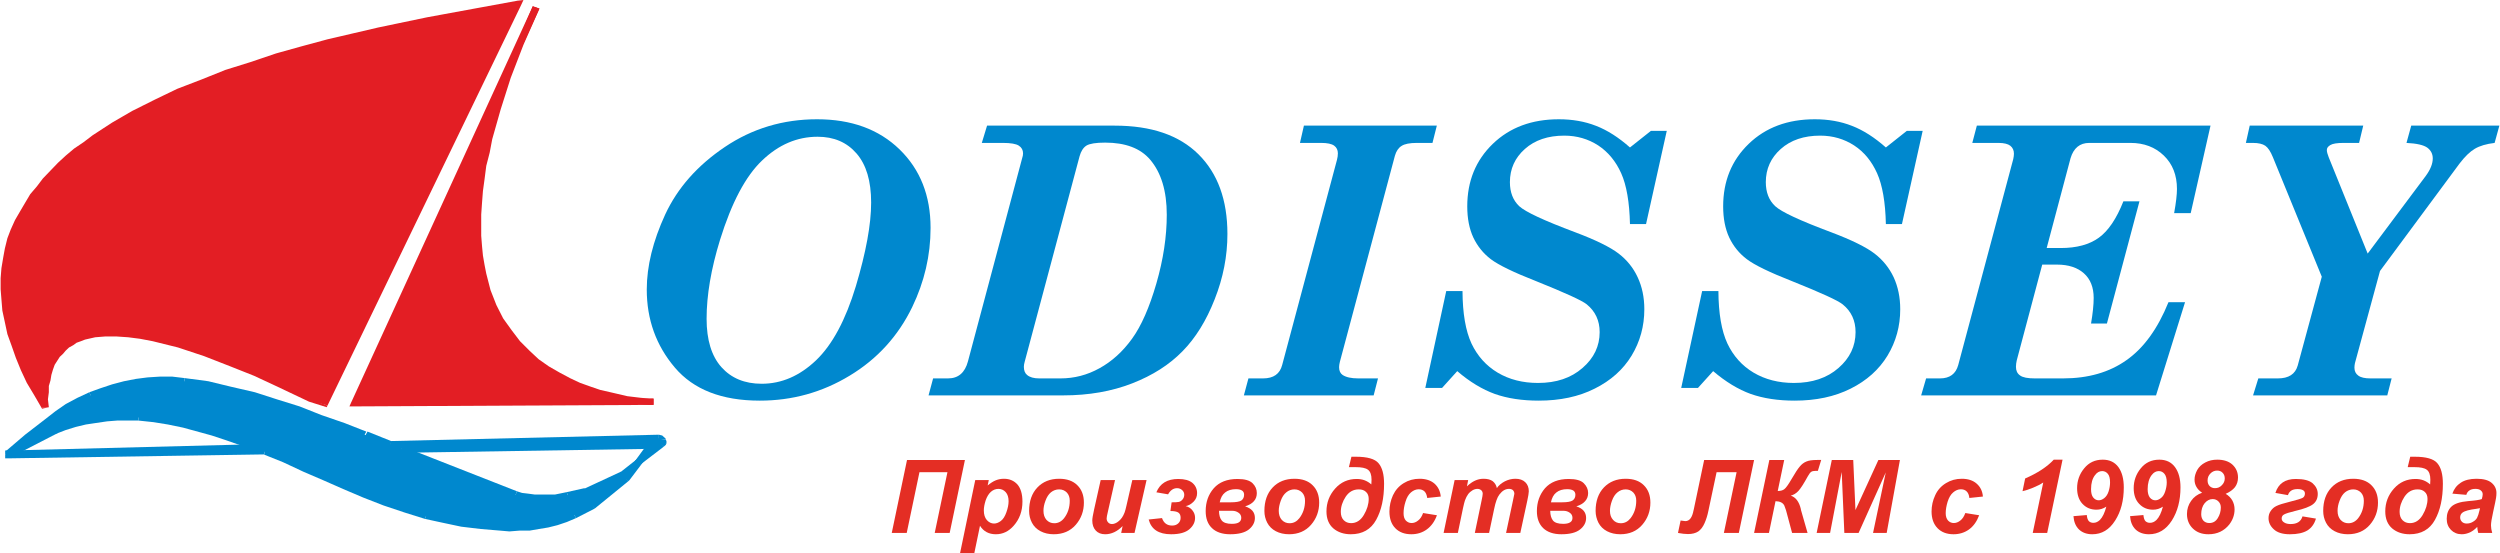 <?xml version="1.0" encoding="UTF-8"?>
<!DOCTYPE svg PUBLIC "-//W3C//DTD SVG 1.1//EN" "http://www.w3.org/Graphics/SVG/1.1/DTD/svg11.dtd">
<svg xmlns="http://www.w3.org/2000/svg" xml:space="preserve" width="999px" height="221px" version="1.1" style="shape-rendering:geometricPrecision; text-rendering:geometricPrecision; image-rendering:optimizeQuality; fill-rule:evenodd; clip-rule:evenodd"
viewBox="0 0 247.23 54.72"
 xmlns:xlink="http://www.w3.org/1999/xlink">
 <defs>
  <style type="text/css">
   <![CDATA[
    .fil0 {fill:#E31E24}
    .fil1 {fill:#0088CE}
    .fil2 {fill:#E42E24;fill-rule:nonzero}
   ]]>
  </style>
 </defs>
 <g id="Слой_x0020_1">
  <g id="_2458256280112">
   <g>
    <polygon class="fil0" points="51.14,0.39 46.97,1.17 42.28,2.02 37.44,3.03 32.42,4.2 29.84,4.9 27.33,5.6 24.82,6.38 22.39,7.23 19.97,8.16 17.64,9.1 15.38,10.11 13.2,11.2 11.2,12.36 9.28,13.61 7.52,14.93 5.93,16.33 4.51,17.81 3.26,19.37 2.18,21.08 1.34,22.79 0.76,24.66 0.42,26.53 0.34,28.55 0.5,30.73 1,32.98 1.84,35.31 2.93,37.72 4.34,40.29 4.43,38.81 4.51,37.57 4.85,36.48 5.35,35.55 5.85,34.77 6.6,34.15 7.36,33.68 8.28,33.29 9.28,33.06 10.28,32.98 11.45,32.98 12.62,33.06 13.87,33.21 15.13,33.45 16.38,33.76 17.72,34.07 20.31,34.93 22.82,35.93 25.24,36.95 27.33,37.88 30.67,39.44 32.01,40.06 "/>
    <polygon class="fil0" points="4.01,40.29 4.68,40.13 3.93,38.81 3.26,37.57 2.67,36.4 2.18,35.16 1.67,33.99 1.34,32.82 1.09,31.73 0.92,30.64 0.76,29.63 0.67,28.55 0.67,27.53 0.76,26.6 0.92,25.67 1.09,24.73 1.34,23.8 1.67,22.87 2.09,22.01 2.5,21.23 3.01,20.38 3.51,19.6 4.1,18.82 4.77,18.04 5.43,17.27 6.18,16.56 6.93,15.87 7.77,15.25 8.61,14.54 9.53,13.92 11.36,12.68 13.46,11.51 15.54,10.42 17.8,9.41 20.14,8.48 22.48,7.54 24.99,6.69 27.41,5.91 30,5.21 32.51,4.51 37.52,3.35 42.37,2.33 46.97,1.48 51.23,0.7 51.14,0.07 46.88,0.85 42.2,1.71 37.36,2.72 32.34,3.89 29.75,4.59 27.24,5.29 24.73,6.14 22.23,6.92 19.89,7.86 17.47,8.79 15.21,9.88 13.03,10.97 11.03,12.13 9.11,13.38 8.19,14.08 7.27,14.7 6.44,15.4 5.68,16.1 4.93,16.88 4.18,17.66 3.59,18.44 2.93,19.21 2.42,20.07 1.92,20.92 1.42,21.78 1,22.71 0.67,23.57 0.42,24.58 0.25,25.51 0.08,26.53 0,27.53 0,28.62 0.08,29.63 0.17,30.73 0.42,31.89 0.67,33.06 1.09,34.22 1.5,35.39 2.01,36.64 2.59,37.88 3.34,39.13 4.1,40.44 4.77,40.29 "/>
    <polygon class="fil0" points="31.67,39.9 31.84,39.74 30.84,39.2 27.49,37.65 25.32,36.64 22.98,35.63 20.39,34.61 17.8,33.76 16.46,33.45 15.21,33.13 13.87,32.9 12.71,32.67 11.45,32.59 10.28,32.67 9.19,32.75 8.19,32.98 7.69,33.21 7.19,33.37 6.77,33.6 6.35,33.91 6.01,34.22 5.6,34.54 5.26,34.93 5.02,35.39 4.77,35.86 4.51,36.32 4.34,36.87 4.18,37.49 4.1,38.11 4.01,38.81 4.01,39.51 4.01,40.29 4.77,40.29 4.68,39.51 4.77,38.81 4.77,38.19 4.93,37.65 5.02,37.1 5.18,36.56 5.35,36.09 5.6,35.7 5.85,35.31 6.18,35 6.44,34.69 6.77,34.38 7.19,34.15 7.52,33.91 7.94,33.76 8.35,33.6 9.36,33.37 10.36,33.29 11.45,33.29 12.62,33.37 13.79,33.52 15.05,33.76 16.3,34.07 17.55,34.38 20.14,35.24 22.73,36.25 25.07,37.18 27.24,38.19 30.51,39.74 32.26,40.29 32.34,40.13 "/>
    <polygon class="fil0" points="51.14,0.07 50.89,0.31 31.67,39.9 32.34,40.13 51.48,0.54 51.14,0.07 51.48,0.54 51.73,0 "/>
    <polygon class="fil0" points="52.98,0.7 51.39,4.28 50.14,7.62 49.14,10.73 48.3,13.69 47.72,16.33 47.38,18.9 47.22,21.23 47.22,23.33 47.38,25.36 47.72,27.14 48.13,28.78 48.72,30.25 49.48,31.66 50.23,32.9 51.06,33.99 52.06,34.93 52.98,35.78 54.07,36.56 55.07,37.18 56.16,37.72 57.25,38.19 58.25,38.58 59.25,38.89 60.25,39.13 61.92,39.51 63.35,39.67 64.26,39.74 64.6,39.74 35.01,39.9 "/>
    <polygon class="fil0" points="64.6,40.06 64.6,39.44 64.26,39.44 63.35,39.36 62.01,39.2 60.34,38.81 59.33,38.58 58.42,38.27 57.33,37.88 56.33,37.41 55.32,36.87 54.24,36.25 53.24,35.55 52.32,34.69 51.39,33.76 50.56,32.67 49.72,31.5 49.05,30.18 48.47,28.7 48.05,27.07 47.88,26.21 47.72,25.28 47.63,24.35 47.55,23.33 47.55,22.32 47.55,21.23 47.63,20.07 47.72,18.9 47.88,17.73 48.05,16.41 48.39,15.09 48.64,13.77 49.48,10.81 50.47,7.7 51.73,4.43 53.31,0.85 52.65,0.62 51.14,4.2 49.81,7.54 48.8,10.65 47.97,13.61 47.63,15.01 47.38,16.33 47.22,17.58 47.05,18.82 46.88,20.07 46.88,21.23 46.8,22.32 46.88,23.33 46.97,24.42 47.05,25.36 47.22,26.29 47.38,27.22 47.8,28.86 48.47,30.41 49.14,31.81 49.97,33.06 50.81,34.15 51.81,35.16 52.82,36.01 53.82,36.79 54.91,37.49 55.99,38.03 57.08,38.5 58.16,38.89 59.16,39.2 60.17,39.44 61.92,39.83 63.27,39.98 64.18,40.06 64.6,40.06 64.6,39.44 "/>
    <polygon class="fil0" points="34.68,39.83 35.01,40.21 64.6,40.06 64.6,39.44 35.01,39.59 34.68,39.83 34.51,40.21 35.01,40.21 "/>
    <polygon class="fil0" points="52.65,0.62 52.65,0.62 34.68,39.83 35.35,40.06 53.31,0.85 "/>
    <path class="fil1" d="M25.16 44.26l-1.34 -0.55 -1.43 -0.46 -1.41 -0.47 -1.42 -0.39 -1.43 -0.39 -1.5 -0.31 -1.42 -0.23 -1.5 -0.16 -1.09 0 -1.09 0 -1.08 0.08 -1.01 0.15 -1.09 0.16 -0.99 0.23 -1.01 0.32 -1 0.38 -4.51 2.26 24.32 -0.62zm14.45 0.15l11.2 4.52 0.58 0.15 0.67 0.08 0.67 0.07 0.67 0 1.34 0 1.25 -0.23 1.76 -0.39 3.67 -1.63 1.59 -1.25 1.17 -1.63 -24.57 0.31zm-38.85 0.47l1.91 -1.63 1.93 -1.56 1 -0.78 1.08 -0.62 1.09 -0.62 1.09 -0.54 1.17 -0.39 1.08 -0.39 1.17 -0.32 1.18 -0.23 1.16 -0.15 1.18 -0.08 1.16 0 1.17 0.15 2.35 0.31 2.25 0.55 2.26 0.55 2.25 0.7 2.26 0.7 2.17 0.77 2.18 0.86 2.17 0.85 2.42 0.94 26.58 -0.63 0.16 0.08 0.17 0.16 0.08 0.15 -0.08 0.24 -2.34 1.78 -1.17 1.64 -3.35 2.72 -1.83 0.94 -0.84 0.31 -0.91 0.31 -0.93 0.23 -0.91 0.16 -0.92 0.15 -0.92 0 -1 0.08 -0.92 -0.08 -1.93 -0.15 -1.84 -0.24 -1.83 -0.38 -1.67 -0.39 -2.09 -0.63 -2.01 -0.7 -2.01 -0.77 -2 -0.79 -2.01 -0.92 -1.92 -0.87 -2 -0.85 -2.01 -0.85 -25.32 0.31 0 -0.08 0.09 0z"/>
    <polygon class="fil1" points="8.78,38.81 8.78,38.81 7.6,39.36 6.44,39.98 5.43,40.68 4.43,41.46 2.42,43.01 0.5,44.65 1,45.11 2.93,43.56 4.85,41.92 5.85,41.22 6.85,40.53 7.94,39.9 9.03,39.44 "/>
    <polygon class="fil1" points="18.22,37.41 18.22,37.41 16.96,37.26 15.8,37.26 14.54,37.34 13.38,37.49 12.2,37.72 11.03,38.03 9.86,38.42 8.78,38.81 9.03,39.44 10.11,38.97 11.2,38.66 12.37,38.35 13.54,38.11 14.62,37.95 15.8,37.88 16.96,37.95 18.13,38.03 "/>
    <polygon class="fil1" points="36.18,42.7 36.18,42.7 34.01,41.85 31.75,41.07 29.58,40.21 27.33,39.51 25.16,38.81 22.82,38.27 20.55,37.72 18.22,37.41 18.13,38.03 20.39,38.42 22.65,38.89 24.9,39.44 27.16,40.13 29.33,40.83 31.51,41.61 33.68,42.47 35.85,43.32 "/>
    <polygon class="fil1" points="13.62,41.61 13.62,41.61 15.13,41.77 16.55,42 18.05,42.31 19.47,42.7 20.89,43.09 22.31,43.56 23.65,44.03 25.07,44.57 25.32,44.03 23.9,43.48 22.48,42.94 21.06,42.47 19.64,42.08 18.22,41.69 16.71,41.38 15.21,41.15 13.71,40.99 "/>
    <polygon class="fil1" points="5.52,42.86 5.43,42.94 6.44,42.55 7.44,42.24 8.44,42 9.44,41.85 10.53,41.69 11.53,41.61 12.62,41.61 13.62,41.61 13.71,40.99 12.62,40.99 11.53,40.99 10.45,41.07 9.36,41.22 8.28,41.38 7.27,41.61 6.18,41.92 5.18,42.31 "/>
    <path class="fil1" d="M80.83 13.53c-2.02,0 -3.85,0.78 -5.49,2.35 -1.64,1.56 -3.02,4.18 -4.16,7.85 -0.89,2.88 -1.33,5.49 -1.33,7.81 0,2.09 0.49,3.69 1.46,4.78 0.98,1.1 2.31,1.65 3.99,1.65 1.97,0 3.76,-0.78 5.38,-2.32 1.62,-1.55 2.93,-4 3.94,-7.34 1,-3.35 1.51,-6.1 1.51,-8.27 0,-2.13 -0.48,-3.74 -1.44,-4.85 -0.96,-1.11 -2.24,-1.66 -3.86,-1.66zm-0.05 -1.73c3.39,0 6.11,0.99 8.16,2.98 2.05,1.99 3.07,4.58 3.07,7.77 0,2.72 -0.61,5.33 -1.82,7.84 -1.39,2.86 -3.44,5.12 -6.17,6.77 -2.73,1.66 -5.7,2.48 -8.91,2.48 -3.75,0 -6.55,-1.09 -8.4,-3.27 -1.86,-2.19 -2.78,-4.76 -2.78,-7.72 0,-2.32 0.61,-4.79 1.82,-7.42 1.22,-2.63 3.19,-4.86 5.91,-6.69 2.72,-1.83 5.76,-2.74 9.12,-2.74z"/>
    <path class="fil1" d="M104.86 37.44c1.36,0 2.65,-0.33 3.87,-1.01 1.22,-0.67 2.29,-1.64 3.21,-2.91 0.92,-1.27 1.72,-3.09 2.41,-5.47 0.69,-2.38 1.03,-4.65 1.03,-6.81 0,-2.34 -0.55,-4.16 -1.65,-5.45 -0.96,-1.12 -2.44,-1.68 -4.45,-1.68 -0.91,0 -1.52,0.1 -1.84,0.29 -0.32,0.2 -0.55,0.56 -0.69,1.07l-5.43 20.33c-0.05,0.18 -0.08,0.34 -0.08,0.49 0,0.37 0.11,0.64 0.32,0.81 0.27,0.23 0.67,0.34 1.2,0.34l2.1 0zm-7.26 -25.01l12.63 0c3.61,0 6.37,0.94 8.28,2.83 1.91,1.89 2.87,4.52 2.87,7.89 0,2.19 -0.42,4.34 -1.26,6.46 -0.83,2.12 -1.89,3.83 -3.19,5.15 -1.29,1.32 -2.94,2.38 -4.97,3.17 -2.02,0.79 -4.3,1.19 -6.82,1.19l-13.33 0 0.45 -1.68 1.48 0c1.01,0 1.67,-0.56 1.97,-1.69l5.37 -20.13c0.05,-0.14 0.08,-0.29 0.08,-0.45 0,-0.32 -0.14,-0.58 -0.42,-0.76 -0.28,-0.18 -0.8,-0.27 -1.59,-0.27l-2.07 0 0.52 -1.71z"/>
    <path class="fil1" d="M128.95 12.43l13.15 0 -0.43 1.71 -1.54 0c-0.71,0 -1.22,0.1 -1.52,0.3 -0.31,0.19 -0.53,0.52 -0.66,0.98l-5.44 20.37c-0.05,0.21 -0.08,0.39 -0.08,0.54 0,0.36 0.12,0.61 0.35,0.77 0.35,0.23 0.86,0.34 1.55,0.34l1.95 0 -0.43 1.68 -12.84 0 0.45 -1.68 1.45 0c1.03,0 1.66,-0.44 1.89,-1.33l5.42 -20.29c0.06,-0.23 0.09,-0.44 0.09,-0.65 0,-0.32 -0.12,-0.58 -0.37,-0.76 -0.25,-0.18 -0.68,-0.27 -1.29,-0.27l-2.09 0 0.39 -1.71z"/>
    <path class="fil1" d="M161.21 14.59l2.07 -1.64 1.57 0 -2.05 9.22 -1.59 0c-0.05,-2.17 -0.34,-3.85 -0.87,-5.03 -0.53,-1.18 -1.29,-2.1 -2.27,-2.75 -0.99,-0.64 -2.11,-0.97 -3.36,-0.97 -1.61,0 -2.91,0.44 -3.9,1.32 -0.98,0.87 -1.48,1.97 -1.48,3.28 0,1.01 0.31,1.8 0.92,2.38 0.62,0.57 2.47,1.43 5.54,2.58 2.05,0.77 3.48,1.48 4.3,2.11 0.82,0.63 1.45,1.41 1.88,2.34 0.44,0.94 0.66,1.99 0.66,3.17 0,1.67 -0.42,3.2 -1.26,4.59 -0.84,1.38 -2.06,2.47 -3.65,3.26 -1.58,0.8 -3.43,1.19 -5.54,1.19 -1.65,0 -3.09,-0.22 -4.34,-0.66 -1.24,-0.45 -2.49,-1.2 -3.72,-2.26l-1.5 1.66 -1.66 0 2.07 -9.58 1.61 0c0.01,2.21 0.31,3.94 0.89,5.19 0.59,1.24 1.45,2.2 2.59,2.88 1.14,0.68 2.48,1.02 3.99,1.02 1.81,0 3.27,-0.49 4.4,-1.48 1.14,-0.98 1.7,-2.17 1.7,-3.55 0,-1.14 -0.43,-2.06 -1.28,-2.75 -0.47,-0.38 -2.14,-1.14 -5,-2.29 -2.23,-0.87 -3.72,-1.6 -4.48,-2.17 -0.75,-0.57 -1.33,-1.29 -1.74,-2.15 -0.4,-0.86 -0.6,-1.89 -0.6,-3.08 0,-2.5 0.84,-4.56 2.53,-6.19 1.68,-1.62 3.86,-2.43 6.53,-2.43 1.33,0 2.56,0.21 3.68,0.65 1.12,0.43 2.24,1.15 3.36,2.14z"/>
    <path class="fil1" d="M186.53 14.59l2.07 -1.64 1.57 0 -2.05 9.22 -1.59 0c-0.05,-2.17 -0.34,-3.85 -0.87,-5.03 -0.53,-1.18 -1.28,-2.1 -2.27,-2.75 -0.99,-0.64 -2.11,-0.97 -3.36,-0.97 -1.61,0 -2.91,0.44 -3.9,1.32 -0.98,0.87 -1.48,1.97 -1.48,3.28 0,1.01 0.31,1.8 0.93,2.38 0.61,0.57 2.46,1.43 5.54,2.58 2.04,0.77 3.47,1.48 4.29,2.11 0.82,0.63 1.45,1.41 1.89,2.34 0.43,0.94 0.65,1.99 0.65,3.17 0,1.67 -0.42,3.2 -1.26,4.59 -0.84,1.38 -2.06,2.47 -3.64,3.26 -1.59,0.8 -3.44,1.19 -5.55,1.19 -1.64,0 -3.09,-0.22 -4.34,-0.66 -1.24,-0.45 -2.48,-1.2 -3.72,-2.26l-1.5 1.66 -1.66 0 2.07 -9.58 1.61 0c0.01,2.21 0.31,3.94 0.89,5.19 0.59,1.24 1.45,2.2 2.59,2.88 1.15,0.68 2.48,1.02 3.99,1.02 1.81,0 3.28,-0.49 4.41,-1.48 1.13,-0.98 1.69,-2.17 1.69,-3.55 0,-1.14 -0.42,-2.06 -1.28,-2.75 -0.47,-0.38 -2.13,-1.14 -5,-2.29 -2.22,-0.87 -3.72,-1.6 -4.47,-2.17 -0.76,-0.57 -1.34,-1.29 -1.75,-2.15 -0.4,-0.86 -0.6,-1.89 -0.6,-3.08 0,-2.5 0.84,-4.56 2.53,-6.19 1.68,-1.62 3.86,-2.43 6.53,-2.43 1.34,0 2.56,0.21 3.68,0.65 1.12,0.43 2.24,1.15 3.36,2.14z"/>
    <path class="fil1" d="M195.53 12.43l23.12 0 -1.96 8.66 -1.64 0c0.19,-1.05 0.28,-1.85 0.28,-2.39 0,-1.37 -0.43,-2.47 -1.3,-3.31 -0.86,-0.83 -1.96,-1.25 -3.3,-1.25l-4.08 0c-0.93,0 -1.55,0.51 -1.85,1.52l-2.36 8.88 1.39 0c1.57,0 2.83,-0.34 3.77,-1.02 0.94,-0.68 1.75,-1.88 2.43,-3.6l1.59 0 -3.22 12.09 -1.57 0c0.17,-1.01 0.26,-1.85 0.26,-2.53 0,-1.06 -0.33,-1.87 -0.97,-2.44 -0.64,-0.57 -1.53,-0.86 -2.65,-0.86l-1.47 0 -2.52 9.47c-0.05,0.22 -0.08,0.43 -0.08,0.65 0,0.37 0.13,0.66 0.41,0.85 0.27,0.2 0.76,0.29 1.45,0.29l2.79 0c2.49,0 4.59,-0.6 6.29,-1.81 1.71,-1.2 3.09,-3.11 4.15,-5.73l1.64 0 -2.87 9.22 -23.24 0 0.49 -1.68 1.37 0c0.96,0 1.57,-0.44 1.81,-1.33l5.44 -20.36c0.04,-0.19 0.07,-0.37 0.07,-0.54 0,-0.34 -0.12,-0.6 -0.36,-0.79 -0.23,-0.18 -0.62,-0.28 -1.16,-0.28l-2.6 0 0.45 -1.71z"/>
    <path class="fil1" d="M222.53 12.43l11.23 0 -0.41 1.71 -1.53 0c-0.64,0 -1.08,0.07 -1.31,0.21 -0.24,0.14 -0.35,0.3 -0.35,0.49 0,0.17 0.06,0.41 0.18,0.71l3.86 9.54 5.76 -7.7c0.45,-0.62 0.68,-1.19 0.68,-1.71 0,-0.45 -0.18,-0.8 -0.54,-1.07 -0.36,-0.26 -1.05,-0.42 -2.06,-0.47l0.47 -1.71 8.72 0 -0.47 1.71c-0.82,0.1 -1.47,0.29 -1.96,0.58 -0.49,0.29 -0.99,0.78 -1.51,1.46l-7.87 10.63 -2.48 9.12c-0.03,0.15 -0.05,0.3 -0.05,0.45 0,0.34 0.13,0.6 0.38,0.78 0.25,0.19 0.65,0.28 1.21,0.28l2.09 0 -0.43 1.68 -13.28 0 0.52 -1.68 1.93 0c1.07,0 1.73,-0.42 1.97,-1.28l2.38 -8.78 -4.84 -11.83c-0.23,-0.57 -0.48,-0.94 -0.75,-1.13 -0.27,-0.18 -0.67,-0.28 -1.22,-0.28l-0.7 0 0.38 -1.71z"/>
    <polygon class="fil1" points="38.55,44.26 38.64,43.64 36.3,42.7 35.96,43.32 38.39,44.26 "/>
    <polygon class="fil1" points="65.13,43.01 65.13,43.01 38.55,43.64 38.55,44.26 65.13,43.64 "/>
    <polygon class="fil1" points="65.8,43.48 65.8,43.4 65.46,43.09 65.13,43.01 65.13,43.64 65.13,43.56 "/>
    <polygon class="fil1" points="65.88,43.87 65.88,43.64 65.8,43.48 65.13,43.56 65.21,43.79 "/>
    <polygon class="fil1" points="65.63,44.18 65.8,44.03 65.88,43.87 65.21,43.64 65.13,43.79 "/>
    <polygon class="fil1" points="62.79,45.58 63.29,45.97 65.63,44.18 65.21,43.71 62.87,45.5 "/>
    <polygon class="fil1" points="62.12,47.6 62.2,47.53 63.38,45.97 62.79,45.58 61.62,47.22 "/>
    <polygon class="fil1" points="58.78,50.32 58.78,50.32 62.12,47.6 61.7,47.14 58.36,49.86 "/>
    <polygon class="fil1" points="56.94,51.26 56.94,51.26 58.78,50.32 58.44,49.78 56.6,50.71 "/>
    <polygon class="fil1" points="41.98,51.34 41.98,51.34 43.73,51.72 45.57,52.11 47.5,52.34 49.42,52.5 50.34,52.58 51.34,52.5 52.34,52.5 53.26,52.34 54.18,52.19 55.1,51.96 56.02,51.65 56.94,51.26 56.6,50.71 55.77,51.03 54.93,51.34 54.01,51.57 53.18,51.72 52.26,51.8 51.34,51.88 50.34,51.88 49.42,51.88 47.58,51.72 45.66,51.49 43.9,51.1 42.23,50.71 "/>
    <polygon class="fil1" points="26.1,44.96 26.02,44.96 27.94,45.73 29.95,46.67 31.95,47.53 33.88,48.38 35.88,49.23 37.88,50.01 39.97,50.71 41.98,51.34 42.23,50.71 40.14,50.09 38.14,49.39 36.13,48.61 34.21,47.84 32.2,46.98 30.28,46.05 28.27,45.19 26.27,44.33 26.1,44.33 "/>
    <polygon class="fil1" points="0.45,45.03 0.78,45.35 26.1,44.96 26.1,44.33 0.78,44.65 0.45,45.03 0.45,45.35 0.78,45.35 "/>
    <polygon class="fil1" points="1.2,44.96 0.45,44.96 0.45,45.03 "/>
    <polygon class="fil1" points="0.78,44.57 0.45,44.88 0.45,44.96 1.2,44.96 1.2,44.88 0.78,44.57 0.45,44.57 0.45,44.88 "/>
    <polygon class="fil1" points="1.11,45.11 0.87,44.57 0.78,44.57 0.78,45.19 0.87,45.19 "/>
    <polygon class="fil1" points="50.84,49.23 51.09,48.61 39.8,44.18 39.56,44.73 "/>
    <polygon class="fil1" points="56.02,48.69 56.02,48.69 54.85,48.93 53.51,48.93 52.85,48.93 52.18,48.84 51.59,48.77 51.09,48.61 50.84,49.23 51.42,49.39 52.09,49.47 52.76,49.55 53.51,49.62 54.85,49.55 56.18,49.39 56.18,49.31 "/>
    <polygon class="fil1" points="58.02,48.93 57.77,48.3 56.02,48.69 56.18,49.31 57.94,48.93 "/>
    <polygon class="fil1" points="61.79,47.22 61.37,46.67 57.69,48.38 58.02,48.93 61.7,47.29 "/>
    <polygon class="fil1" points="63.38,45.97 62.87,45.5 61.28,46.75 61.79,47.22 63.29,45.97 "/>
    <polygon class="fil1" points="64.29,43.79 64.04,43.87 62.79,45.58 63.38,45.97 64.63,44.26 64.29,43.79 64.63,44.26 64.96,43.79 "/>
    <polygon class="fil1" points="39.56,44.73 39.72,44.8 64.29,44.41 64.29,43.79 39.72,44.1 "/>
    <polygon class="fil1" points="0.95,45.19 1.11,45.19 5.63,42.86 5.3,42.31 0.78,44.57 "/>
    <polygon class="fil1" points="25.44,44.03 25.27,43.95 0.95,44.57 0.95,45.19 25.27,44.65 "/>
   </g>
   <polygon class="fil2" points="89.68,45.51 95.41,45.51 93.9,52.73 92.42,52.73 93.68,46.72 90.91,46.72 89.65,52.73 88.17,52.73 "/>
   <path id="1" class="fil2" d="M96.43 47.5l1.34 0 -0.11 0.53c0.29,-0.24 0.56,-0.41 0.81,-0.51 0.25,-0.1 0.52,-0.15 0.8,-0.15 0.55,0 0.99,0.19 1.33,0.56 0.33,0.38 0.5,0.95 0.5,1.7 0,0.94 -0.29,1.74 -0.87,2.39 -0.49,0.56 -1.08,0.84 -1.76,0.84 -0.69,0 -1.22,-0.28 -1.57,-0.84l-0.56 2.7 -1.41 0 1.5 -7.22zm0.85 3c0,0.41 0.1,0.73 0.3,0.96 0.2,0.22 0.44,0.34 0.71,0.34 0.23,0 0.46,-0.09 0.68,-0.26 0.22,-0.17 0.4,-0.45 0.54,-0.85 0.14,-0.39 0.22,-0.76 0.22,-1.1 0,-0.39 -0.1,-0.69 -0.29,-0.9 -0.19,-0.21 -0.43,-0.32 -0.72,-0.32 -0.27,0 -0.52,0.1 -0.74,0.29 -0.22,0.2 -0.39,0.48 -0.52,0.85 -0.12,0.38 -0.18,0.71 -0.18,0.99z"/>
   <path id="2" class="fil2" d="M101.76 50.56c0,-0.98 0.27,-1.75 0.82,-2.33 0.54,-0.57 1.26,-0.86 2.15,-0.86 0.77,0 1.37,0.21 1.8,0.64 0.43,0.42 0.65,0.99 0.65,1.72 0,0.84 -0.27,1.58 -0.81,2.2 -0.54,0.62 -1.27,0.93 -2.17,0.93 -0.5,0 -0.93,-0.1 -1.31,-0.3 -0.38,-0.2 -0.66,-0.48 -0.85,-0.84 -0.19,-0.36 -0.28,-0.75 -0.28,-1.16zm4.02 -1.02c0,-0.34 -0.1,-0.61 -0.29,-0.81 -0.2,-0.2 -0.45,-0.31 -0.76,-0.31 -0.3,0 -0.57,0.1 -0.81,0.29 -0.23,0.19 -0.41,0.47 -0.54,0.83 -0.14,0.36 -0.2,0.69 -0.2,1 0,0.38 0.1,0.67 0.3,0.9 0.21,0.22 0.46,0.33 0.77,0.33 0.38,0 0.71,-0.17 0.97,-0.5 0.37,-0.48 0.56,-1.05 0.56,-1.73z"/>
   <path id="3" class="fil2" d="M108.84 47.5l1.42 0 -0.7 3.1c-0.09,0.37 -0.13,0.6 -0.13,0.7 0,0.15 0.05,0.28 0.15,0.39 0.1,0.11 0.23,0.16 0.39,0.16 0.11,0 0.22,-0.03 0.33,-0.08 0.11,-0.04 0.22,-0.12 0.34,-0.22 0.12,-0.1 0.22,-0.21 0.31,-0.34 0.09,-0.13 0.18,-0.3 0.26,-0.51 0.06,-0.16 0.12,-0.4 0.19,-0.71l0.57 -2.49 1.41 0 -1.19 5.23 -1.32 0 0.14 -0.68c-0.53,0.54 -1.11,0.81 -1.73,0.81 -0.4,0 -0.71,-0.13 -0.93,-0.37 -0.23,-0.25 -0.34,-0.58 -0.34,-1 0,-0.18 0.06,-0.54 0.18,-1.08l0.65 -2.91z"/>
   <path id="4" class="fil2" d="M115.51 48.91l-1.16 -0.2c0.36,-0.88 1.08,-1.32 2.17,-1.32 0.62,0 1.09,0.13 1.4,0.39 0.3,0.26 0.46,0.6 0.46,1.01 0,0.34 -0.12,0.62 -0.35,0.85 -0.23,0.23 -0.48,0.38 -0.78,0.44 0.28,0.06 0.5,0.2 0.67,0.42 0.18,0.22 0.26,0.47 0.26,0.74 0,0.42 -0.18,0.79 -0.56,1.12 -0.38,0.33 -0.98,0.5 -1.81,0.5 -1.23,0 -1.97,-0.49 -2.22,-1.46l1.32 -0.14c0.17,0.49 0.5,0.74 1,0.74 0.25,0 0.45,-0.07 0.61,-0.22 0.16,-0.15 0.23,-0.33 0.23,-0.55 0,-0.24 -0.07,-0.41 -0.23,-0.52 -0.16,-0.1 -0.42,-0.15 -0.78,-0.15l0.12 -0.86c0.33,0 0.56,-0.01 0.71,-0.04 0.14,-0.03 0.26,-0.11 0.37,-0.24 0.11,-0.13 0.17,-0.29 0.17,-0.47 0,-0.18 -0.07,-0.34 -0.21,-0.46 -0.13,-0.12 -0.3,-0.19 -0.5,-0.19 -0.36,0 -0.66,0.2 -0.89,0.61z"/>
   <path id="5" class="fil2" d="M123.13 50.1c0.32,0.1 0.56,0.25 0.73,0.44 0.16,0.19 0.24,0.43 0.24,0.71 0,0.43 -0.2,0.81 -0.59,1.13 -0.4,0.32 -1.02,0.48 -1.86,0.48 -0.78,0 -1.39,-0.21 -1.8,-0.61 -0.42,-0.4 -0.62,-0.96 -0.62,-1.68 0,-0.88 0.26,-1.64 0.8,-2.26 0.54,-0.61 1.32,-0.92 2.35,-0.92 0.71,0 1.2,0.14 1.49,0.42 0.28,0.28 0.42,0.6 0.42,0.97 0,0.32 -0.09,0.59 -0.29,0.81 -0.19,0.22 -0.48,0.39 -0.87,0.51zm-2.51 -0.4l1.08 0c0.52,0 0.88,-0.06 1.06,-0.18 0.18,-0.13 0.27,-0.32 0.27,-0.57 0,-0.18 -0.06,-0.32 -0.2,-0.41 -0.13,-0.09 -0.33,-0.14 -0.6,-0.14 -0.45,0 -0.81,0.11 -1.08,0.33 -0.27,0.21 -0.45,0.54 -0.53,0.97zm-0.07 0.84c0,0.42 0.09,0.74 0.27,0.96 0.18,0.22 0.51,0.33 1,0.33 0.31,0 0.55,-0.05 0.7,-0.15 0.15,-0.1 0.23,-0.25 0.23,-0.44 0,-0.22 -0.09,-0.39 -0.27,-0.51 -0.18,-0.13 -0.39,-0.19 -0.61,-0.19l-1.32 0z"/>
   <path id="6" class="fil2" d="M125.04 50.56c0,-0.98 0.27,-1.75 0.82,-2.33 0.54,-0.57 1.26,-0.86 2.15,-0.86 0.77,0 1.37,0.21 1.8,0.64 0.43,0.42 0.65,0.99 0.65,1.72 0,0.84 -0.27,1.58 -0.81,2.2 -0.54,0.62 -1.27,0.93 -2.17,0.93 -0.49,0 -0.93,-0.1 -1.31,-0.3 -0.38,-0.2 -0.66,-0.48 -0.85,-0.84 -0.19,-0.36 -0.28,-0.75 -0.28,-1.16zm4.02 -1.02c0,-0.34 -0.1,-0.61 -0.29,-0.81 -0.2,-0.2 -0.45,-0.31 -0.76,-0.31 -0.3,0 -0.57,0.1 -0.8,0.29 -0.24,0.19 -0.42,0.47 -0.55,0.83 -0.13,0.36 -0.2,0.69 -0.2,1 0,0.38 0.1,0.67 0.3,0.9 0.21,0.22 0.46,0.33 0.77,0.33 0.39,0 0.71,-0.17 0.97,-0.5 0.37,-0.48 0.56,-1.05 0.56,-1.73z"/>
   <path id="7" class="fil2" d="M133.4 46.22l0.25 -1.03 0.45 0c1.12,0 1.87,0.21 2.23,0.64 0.37,0.43 0.55,1.11 0.55,2.04 0,1.43 -0.26,2.62 -0.78,3.56 -0.52,0.95 -1.36,1.43 -2.51,1.43 -0.7,0 -1.28,-0.2 -1.73,-0.58 -0.45,-0.39 -0.68,-0.95 -0.68,-1.68 0,-0.87 0.29,-1.62 0.86,-2.26 0.57,-0.64 1.28,-0.95 2.13,-0.95 0.28,0 0.54,0.04 0.78,0.13 0.24,0.09 0.47,0.23 0.67,0.41 0.01,-0.2 0.02,-0.35 0.02,-0.47 0,-0.48 -0.12,-0.81 -0.35,-0.98 -0.23,-0.18 -0.64,-0.26 -1.23,-0.26l-0.66 0zm0.98 2.2c-0.55,0 -0.98,0.25 -1.3,0.73 -0.32,0.49 -0.48,0.98 -0.48,1.5 0,0.35 0.1,0.63 0.29,0.82 0.19,0.19 0.43,0.29 0.73,0.29 0.52,0 0.94,-0.27 1.26,-0.81 0.32,-0.54 0.48,-1.07 0.48,-1.59 0,-0.3 -0.09,-0.53 -0.27,-0.69 -0.18,-0.17 -0.41,-0.25 -0.71,-0.25z"/>
   <path id="8" class="fil2" d="M140.74 50.76l1.37 0.22c-0.22,0.61 -0.56,1.08 -1,1.4 -0.44,0.32 -0.95,0.48 -1.54,0.48 -0.66,0 -1.19,-0.2 -1.58,-0.6 -0.39,-0.4 -0.58,-0.95 -0.58,-1.65 0,-0.56 0.12,-1.1 0.35,-1.61 0.24,-0.51 0.59,-0.91 1.07,-1.2 0.47,-0.29 1,-0.43 1.56,-0.43 0.62,0 1.11,0.16 1.48,0.48 0.36,0.32 0.57,0.75 0.62,1.28l-1.34 0.14c-0.04,-0.29 -0.13,-0.51 -0.27,-0.65 -0.15,-0.14 -0.34,-0.21 -0.57,-0.21 -0.28,0 -0.53,0.11 -0.77,0.31 -0.23,0.2 -0.42,0.51 -0.54,0.92 -0.13,0.4 -0.19,0.78 -0.19,1.14 0,0.31 0.07,0.55 0.22,0.72 0.16,0.16 0.34,0.25 0.57,0.25 0.23,0 0.44,-0.08 0.65,-0.25 0.21,-0.16 0.38,-0.41 0.49,-0.74z"/>
   <path id="9" class="fil2" d="M143.86 47.5l1.34 0 -0.12 0.62c0.52,-0.5 1.06,-0.75 1.63,-0.75 0.4,0 0.7,0.08 0.92,0.24 0.21,0.17 0.35,0.39 0.41,0.68 0.18,-0.26 0.44,-0.48 0.78,-0.66 0.33,-0.17 0.69,-0.26 1.05,-0.26 0.42,0 0.74,0.11 0.98,0.34 0.23,0.22 0.35,0.52 0.35,0.9 -0.01,0.18 -0.05,0.49 -0.15,0.93l-0.69 3.19 -1.41 0 0.68 -3.19c0.09,-0.4 0.13,-0.63 0.14,-0.68 0,-0.15 -0.05,-0.27 -0.14,-0.36 -0.08,-0.08 -0.22,-0.13 -0.39,-0.13 -0.36,0 -0.67,0.19 -0.95,0.56 -0.21,0.27 -0.38,0.75 -0.52,1.43l-0.5 2.37 -1.41 0 0.66 -3.17c0.08,-0.37 0.12,-0.6 0.12,-0.71 0,-0.14 -0.05,-0.25 -0.14,-0.34 -0.1,-0.09 -0.23,-0.14 -0.39,-0.14 -0.16,0 -0.32,0.05 -0.48,0.14 -0.16,0.1 -0.31,0.22 -0.43,0.38 -0.12,0.17 -0.23,0.37 -0.32,0.63 -0.04,0.12 -0.11,0.38 -0.2,0.8l-0.5 2.41 -1.41 0 1.09 -5.23z"/>
   <path id="10" class="fil2" d="M155.9 50.1c0.32,0.1 0.57,0.25 0.73,0.44 0.16,0.19 0.24,0.43 0.24,0.71 0,0.43 -0.19,0.81 -0.59,1.13 -0.4,0.32 -1.01,0.48 -1.86,0.48 -0.78,0 -1.38,-0.21 -1.8,-0.61 -0.41,-0.4 -0.62,-0.96 -0.62,-1.68 0,-0.88 0.27,-1.64 0.8,-2.26 0.54,-0.61 1.32,-0.92 2.35,-0.92 0.71,0 1.21,0.14 1.49,0.42 0.28,0.28 0.43,0.6 0.43,0.97 0,0.32 -0.1,0.59 -0.3,0.81 -0.19,0.22 -0.48,0.39 -0.87,0.51zm-2.51 -0.4l1.08 0c0.53,0 0.88,-0.06 1.06,-0.18 0.19,-0.13 0.28,-0.32 0.28,-0.57 0,-0.18 -0.07,-0.32 -0.2,-0.41 -0.14,-0.09 -0.34,-0.14 -0.61,-0.14 -0.45,0 -0.81,0.11 -1.08,0.33 -0.27,0.21 -0.44,0.54 -0.53,0.97zm-0.07 0.84c0,0.42 0.1,0.74 0.27,0.96 0.18,0.22 0.52,0.33 1.01,0.33 0.31,0 0.54,-0.05 0.69,-0.15 0.16,-0.1 0.23,-0.25 0.23,-0.44 0,-0.22 -0.09,-0.39 -0.27,-0.51 -0.18,-0.13 -0.38,-0.19 -0.61,-0.19l-1.32 0z"/>
   <path id="11" class="fil2" d="M157.81 50.56c0,-0.98 0.27,-1.75 0.82,-2.33 0.55,-0.57 1.26,-0.86 2.15,-0.86 0.77,0 1.37,0.21 1.8,0.64 0.43,0.42 0.65,0.99 0.65,1.72 0,0.84 -0.27,1.58 -0.81,2.2 -0.54,0.62 -1.26,0.93 -2.17,0.93 -0.49,0 -0.93,-0.1 -1.31,-0.3 -0.38,-0.2 -0.66,-0.48 -0.85,-0.84 -0.18,-0.36 -0.28,-0.75 -0.28,-1.16zm4.02 -1.02c0,-0.34 -0.1,-0.61 -0.29,-0.81 -0.2,-0.2 -0.45,-0.31 -0.75,-0.31 -0.31,0 -0.58,0.1 -0.81,0.29 -0.24,0.19 -0.42,0.47 -0.55,0.83 -0.13,0.36 -0.2,0.69 -0.2,1 0,0.38 0.1,0.67 0.31,0.9 0.2,0.22 0.45,0.33 0.76,0.33 0.39,0 0.71,-0.17 0.97,-0.5 0.37,-0.48 0.56,-1.05 0.56,-1.73z"/>
   <path id="12" class="fil2" d="M168.55 45.51l4.94 0 -1.51 7.22 -1.48 0 1.26 -6.01 -1.98 0 -0.81 3.82c-0.09,0.45 -0.22,0.86 -0.38,1.22 -0.16,0.37 -0.37,0.64 -0.62,0.82 -0.26,0.17 -0.6,0.26 -1.02,0.26 -0.28,0 -0.61,-0.04 -0.99,-0.11l0.26 -1.23c0.26,0.04 0.42,0.06 0.47,0.06 0.41,0 0.68,-0.36 0.81,-1.07 0.01,-0.04 0.02,-0.08 0.03,-0.12l1.02 -4.86z"/>
   <path id="13" class="fil2" d="M175 45.51l1.47 0 -0.64 3.07c0.28,0 0.5,-0.06 0.65,-0.18 0.16,-0.12 0.4,-0.45 0.73,-1.02 0.34,-0.59 0.61,-1 0.8,-1.22 0.19,-0.23 0.4,-0.39 0.64,-0.49 0.24,-0.11 0.6,-0.16 1.08,-0.16l0.4 0 -0.33 1.08 -0.24 0c-0.18,0 -0.32,0.03 -0.41,0.09 -0.1,0.06 -0.21,0.21 -0.34,0.44 -0.39,0.71 -0.7,1.2 -0.93,1.45 -0.23,0.25 -0.49,0.4 -0.76,0.47 0.49,0.16 0.82,0.6 0.99,1.3 0.01,0.04 0.01,0.08 0.02,0.12l0.65 2.27 -1.53 0 -0.6 -2.24c-0.01,-0.02 -0.07,-0.18 -0.17,-0.47 -0.14,-0.28 -0.43,-0.42 -0.87,-0.43l-0.65 3.14 -1.47 0 1.51 -7.22z"/>
   <polygon id="14" class="fil2" points="183.83,52.73 182.42,52.73 182.16,46.7 181.01,52.73 179.68,52.73 181.18,45.51 183.3,45.51 183.52,50.47 185.79,45.51 187.92,45.51 186.61,52.73 185.26,52.73 186.52,46.74 "/>
   <path id="15" class="fil2" d="M194.39 50.76l1.37 0.22c-0.23,0.61 -0.56,1.08 -1,1.4 -0.44,0.32 -0.96,0.48 -1.54,0.48 -0.66,0 -1.19,-0.2 -1.58,-0.6 -0.39,-0.4 -0.59,-0.95 -0.59,-1.65 0,-0.56 0.12,-1.1 0.36,-1.61 0.23,-0.51 0.59,-0.91 1.07,-1.2 0.47,-0.29 0.99,-0.43 1.56,-0.43 0.61,0 1.11,0.16 1.47,0.48 0.37,0.32 0.58,0.75 0.62,1.28l-1.34 0.14c-0.03,-0.29 -0.12,-0.51 -0.27,-0.65 -0.14,-0.14 -0.33,-0.21 -0.57,-0.21 -0.27,0 -0.53,0.11 -0.76,0.31 -0.24,0.2 -0.42,0.51 -0.55,0.92 -0.12,0.4 -0.19,0.78 -0.19,1.14 0,0.31 0.08,0.55 0.23,0.72 0.15,0.16 0.34,0.25 0.57,0.25 0.22,0 0.44,-0.08 0.65,-0.25 0.21,-0.16 0.37,-0.41 0.49,-0.74z"/>
   <path id="16" class="fil2" d="M200.05 48.6l0.26 -1.26c1.22,-0.53 2.17,-1.15 2.83,-1.86l0.87 0 -1.52 7.25 -1.43 0 1.04 -4.99c-0.29,0.19 -0.63,0.36 -1.02,0.52 -0.38,0.16 -0.73,0.27 -1.03,0.34z"/>
   <path id="17" class="fil2" d="M205.09 51.07l1.32 -0.11c0.02,0.28 0.09,0.48 0.2,0.6 0.11,0.11 0.26,0.17 0.45,0.17 0.24,0 0.45,-0.1 0.64,-0.28 0.27,-0.27 0.48,-0.71 0.64,-1.32 -0.31,0.2 -0.63,0.3 -0.97,0.3 -0.56,0 -1.02,-0.19 -1.38,-0.57 -0.36,-0.38 -0.54,-0.9 -0.54,-1.56 0,-0.73 0.23,-1.39 0.7,-1.96 0.46,-0.57 1.07,-0.86 1.84,-0.86 0.67,0 1.19,0.25 1.55,0.74 0.35,0.49 0.53,1.16 0.53,2 0,1.3 -0.28,2.39 -0.86,3.29 -0.57,0.9 -1.32,1.35 -2.26,1.35 -0.54,0 -0.98,-0.16 -1.31,-0.47 -0.33,-0.32 -0.51,-0.76 -0.55,-1.32zm3.62 -3.34c0,-0.39 -0.07,-0.67 -0.22,-0.85 -0.15,-0.18 -0.34,-0.27 -0.56,-0.27 -0.27,0 -0.51,0.13 -0.7,0.39 -0.27,0.34 -0.4,0.81 -0.4,1.4 0,0.37 0.07,0.65 0.22,0.83 0.15,0.18 0.33,0.27 0.54,0.27 0.18,0 0.36,-0.07 0.54,-0.21 0.18,-0.14 0.33,-0.35 0.43,-0.65 0.1,-0.3 0.15,-0.61 0.15,-0.91z"/>
   <path id="18" class="fil2" d="M210.69 51.07l1.32 -0.11c0.03,0.28 0.09,0.48 0.2,0.6 0.12,0.11 0.26,0.17 0.45,0.17 0.24,0 0.45,-0.1 0.64,-0.28 0.27,-0.27 0.48,-0.71 0.64,-1.32 -0.3,0.2 -0.63,0.3 -0.97,0.3 -0.55,0 -1.01,-0.19 -1.37,-0.57 -0.37,-0.38 -0.55,-0.9 -0.55,-1.56 0,-0.73 0.23,-1.39 0.7,-1.96 0.46,-0.57 1.07,-0.86 1.84,-0.86 0.67,0 1.19,0.25 1.55,0.74 0.36,0.49 0.54,1.16 0.54,2 0,1.3 -0.29,2.39 -0.86,3.29 -0.58,0.9 -1.33,1.35 -2.26,1.35 -0.55,0 -0.99,-0.16 -1.32,-0.47 -0.33,-0.32 -0.51,-0.76 -0.55,-1.32zm3.63 -3.34c0,-0.39 -0.08,-0.67 -0.23,-0.85 -0.15,-0.18 -0.33,-0.27 -0.56,-0.27 -0.27,0 -0.5,0.13 -0.7,0.39 -0.26,0.34 -0.4,0.81 -0.4,1.4 0,0.37 0.08,0.65 0.22,0.83 0.15,0.18 0.33,0.27 0.54,0.27 0.18,0 0.36,-0.07 0.54,-0.21 0.19,-0.14 0.33,-0.35 0.43,-0.65 0.1,-0.3 0.16,-0.61 0.16,-0.91z"/>
   <path id="19" class="fil2" d="M217.82 48.75c-0.25,-0.16 -0.44,-0.36 -0.56,-0.57 -0.13,-0.22 -0.19,-0.46 -0.19,-0.73 0,-0.31 0.09,-0.62 0.26,-0.94 0.18,-0.32 0.45,-0.57 0.8,-0.75 0.35,-0.19 0.75,-0.28 1.19,-0.28 0.65,0 1.15,0.17 1.51,0.5 0.36,0.34 0.54,0.76 0.54,1.27 0,0.36 -0.1,0.68 -0.3,0.95 -0.21,0.26 -0.51,0.48 -0.92,0.66 0.3,0.18 0.51,0.4 0.66,0.66 0.14,0.26 0.22,0.55 0.22,0.88 0,0.55 -0.18,1.04 -0.52,1.49 -0.51,0.64 -1.2,0.97 -2.07,0.97 -0.64,0 -1.15,-0.19 -1.54,-0.57 -0.38,-0.37 -0.58,-0.85 -0.58,-1.43 0,-0.49 0.14,-0.92 0.41,-1.3 0.26,-0.38 0.63,-0.65 1.09,-0.81zm0.54 -1.21c0,0.23 0.07,0.41 0.2,0.55 0.14,0.14 0.32,0.21 0.54,0.21 0.26,0 0.48,-0.09 0.67,-0.29 0.19,-0.19 0.29,-0.41 0.29,-0.67 0,-0.23 -0.07,-0.42 -0.21,-0.56 -0.14,-0.15 -0.32,-0.22 -0.55,-0.22 -0.25,0 -0.48,0.1 -0.66,0.29 -0.19,0.19 -0.28,0.42 -0.28,0.69zm-0.63 3.34c0,0.27 0.08,0.48 0.22,0.64 0.15,0.15 0.34,0.23 0.58,0.23 0.36,0 0.64,-0.16 0.84,-0.49 0.2,-0.32 0.3,-0.67 0.3,-1.05 0,-0.24 -0.08,-0.44 -0.23,-0.59 -0.15,-0.16 -0.35,-0.24 -0.58,-0.24 -0.3,0 -0.56,0.14 -0.79,0.41 -0.22,0.27 -0.34,0.64 -0.34,1.09z"/>
   <path id="20" class="fil2" d="M226.31 48.99l-1.24 -0.22c0.29,-0.92 0.96,-1.38 2.02,-1.38 0.78,0 1.33,0.14 1.67,0.43 0.33,0.3 0.5,0.65 0.5,1.05 0,0.44 -0.16,0.78 -0.47,1.02 -0.31,0.24 -0.89,0.46 -1.75,0.66 -0.59,0.14 -0.95,0.26 -1.11,0.35 -0.16,0.08 -0.24,0.22 -0.24,0.4 0,0.16 0.08,0.29 0.24,0.39 0.17,0.11 0.38,0.16 0.65,0.16 0.63,0 1.02,-0.25 1.17,-0.76l1.33 0.22c-0.15,0.52 -0.43,0.91 -0.84,1.17 -0.41,0.25 -0.99,0.38 -1.74,0.38 -0.72,0 -1.25,-0.17 -1.59,-0.49 -0.35,-0.32 -0.52,-0.69 -0.52,-1.1 0,-0.27 0.07,-0.51 0.22,-0.72 0.14,-0.21 0.33,-0.38 0.57,-0.49 0.24,-0.12 0.68,-0.26 1.33,-0.42 0.68,-0.17 1.1,-0.3 1.25,-0.38 0.15,-0.08 0.23,-0.23 0.23,-0.43 0,-0.15 -0.06,-0.26 -0.19,-0.33 -0.12,-0.07 -0.3,-0.11 -0.54,-0.11 -0.51,0 -0.82,0.2 -0.95,0.6z"/>
   <path id="21" class="fil2" d="M229.8 50.56c0,-0.98 0.27,-1.75 0.82,-2.33 0.54,-0.57 1.26,-0.86 2.15,-0.86 0.77,0 1.37,0.21 1.8,0.64 0.43,0.42 0.65,0.99 0.65,1.72 0,0.84 -0.27,1.58 -0.81,2.2 -0.54,0.62 -1.27,0.93 -2.17,0.93 -0.5,0 -0.93,-0.1 -1.31,-0.3 -0.38,-0.2 -0.66,-0.48 -0.85,-0.84 -0.19,-0.36 -0.28,-0.75 -0.28,-1.16zm4.02 -1.02c0,-0.34 -0.1,-0.61 -0.29,-0.81 -0.2,-0.2 -0.45,-0.31 -0.76,-0.31 -0.3,0 -0.57,0.1 -0.81,0.29 -0.23,0.19 -0.41,0.47 -0.54,0.83 -0.14,0.36 -0.2,0.69 -0.2,1 0,0.38 0.1,0.67 0.3,0.9 0.21,0.22 0.46,0.33 0.77,0.33 0.38,0 0.71,-0.17 0.97,-0.5 0.37,-0.48 0.56,-1.05 0.56,-1.73z"/>
   <path id="22" class="fil2" d="M238.16 46.22l0.25 -1.03 0.45 0c1.12,0 1.87,0.21 2.23,0.64 0.37,0.43 0.55,1.11 0.55,2.04 0,1.43 -0.26,2.62 -0.78,3.56 -0.52,0.95 -1.36,1.43 -2.51,1.43 -0.7,0 -1.28,-0.2 -1.73,-0.58 -0.45,-0.39 -0.68,-0.95 -0.68,-1.68 0,-0.87 0.29,-1.62 0.86,-2.26 0.57,-0.64 1.28,-0.95 2.13,-0.95 0.28,0 0.54,0.04 0.78,0.13 0.24,0.09 0.47,0.23 0.67,0.41 0.01,-0.2 0.02,-0.35 0.02,-0.47 0,-0.48 -0.12,-0.81 -0.35,-0.98 -0.23,-0.18 -0.64,-0.26 -1.23,-0.26l-0.66 0zm0.98 2.2c-0.55,0 -0.98,0.25 -1.3,0.73 -0.32,0.49 -0.48,0.98 -0.48,1.5 0,0.35 0.1,0.63 0.29,0.82 0.19,0.19 0.43,0.29 0.73,0.29 0.52,0 0.94,-0.27 1.26,-0.81 0.32,-0.54 0.48,-1.07 0.48,-1.59 0,-0.3 -0.09,-0.53 -0.27,-0.69 -0.18,-0.17 -0.41,-0.25 -0.71,-0.25z"/>
   <path id="23" class="fil2" d="M243.96 48.96l-1.38 -0.12c0.16,-0.46 0.43,-0.82 0.83,-1.08 0.39,-0.26 0.91,-0.39 1.56,-0.39 0.67,0 1.17,0.13 1.49,0.4 0.32,0.27 0.48,0.61 0.48,1 0,0.15 -0.01,0.32 -0.04,0.5 -0.03,0.18 -0.12,0.64 -0.29,1.4 -0.14,0.62 -0.21,1.06 -0.21,1.31 0,0.22 0.04,0.47 0.12,0.75l-1.38 0c-0.05,-0.19 -0.09,-0.39 -0.1,-0.6 -0.21,0.23 -0.45,0.41 -0.71,0.54 -0.27,0.12 -0.54,0.19 -0.82,0.19 -0.43,0 -0.79,-0.15 -1.07,-0.43 -0.28,-0.29 -0.42,-0.65 -0.42,-1.1 0,-0.5 0.15,-0.9 0.46,-1.2 0.31,-0.3 0.87,-0.48 1.66,-0.55 0.68,-0.05 1.13,-0.12 1.35,-0.2 0.06,-0.2 0.09,-0.35 0.09,-0.47 0,-0.16 -0.06,-0.28 -0.18,-0.38 -0.12,-0.11 -0.3,-0.16 -0.54,-0.16 -0.25,0 -0.45,0.05 -0.6,0.16 -0.15,0.1 -0.25,0.24 -0.3,0.43zm1.35 1.32c-0.09,0.02 -0.2,0.04 -0.34,0.06 -0.71,0.09 -1.17,0.21 -1.39,0.38 -0.16,0.12 -0.23,0.28 -0.23,0.48 0,0.17 0.06,0.31 0.18,0.43 0.11,0.11 0.27,0.17 0.46,0.17 0.22,0 0.42,-0.05 0.6,-0.16 0.19,-0.1 0.34,-0.24 0.43,-0.4 0.09,-0.17 0.17,-0.42 0.25,-0.77l0.04 -0.19z"/>
  </g>
 </g>
</svg>
